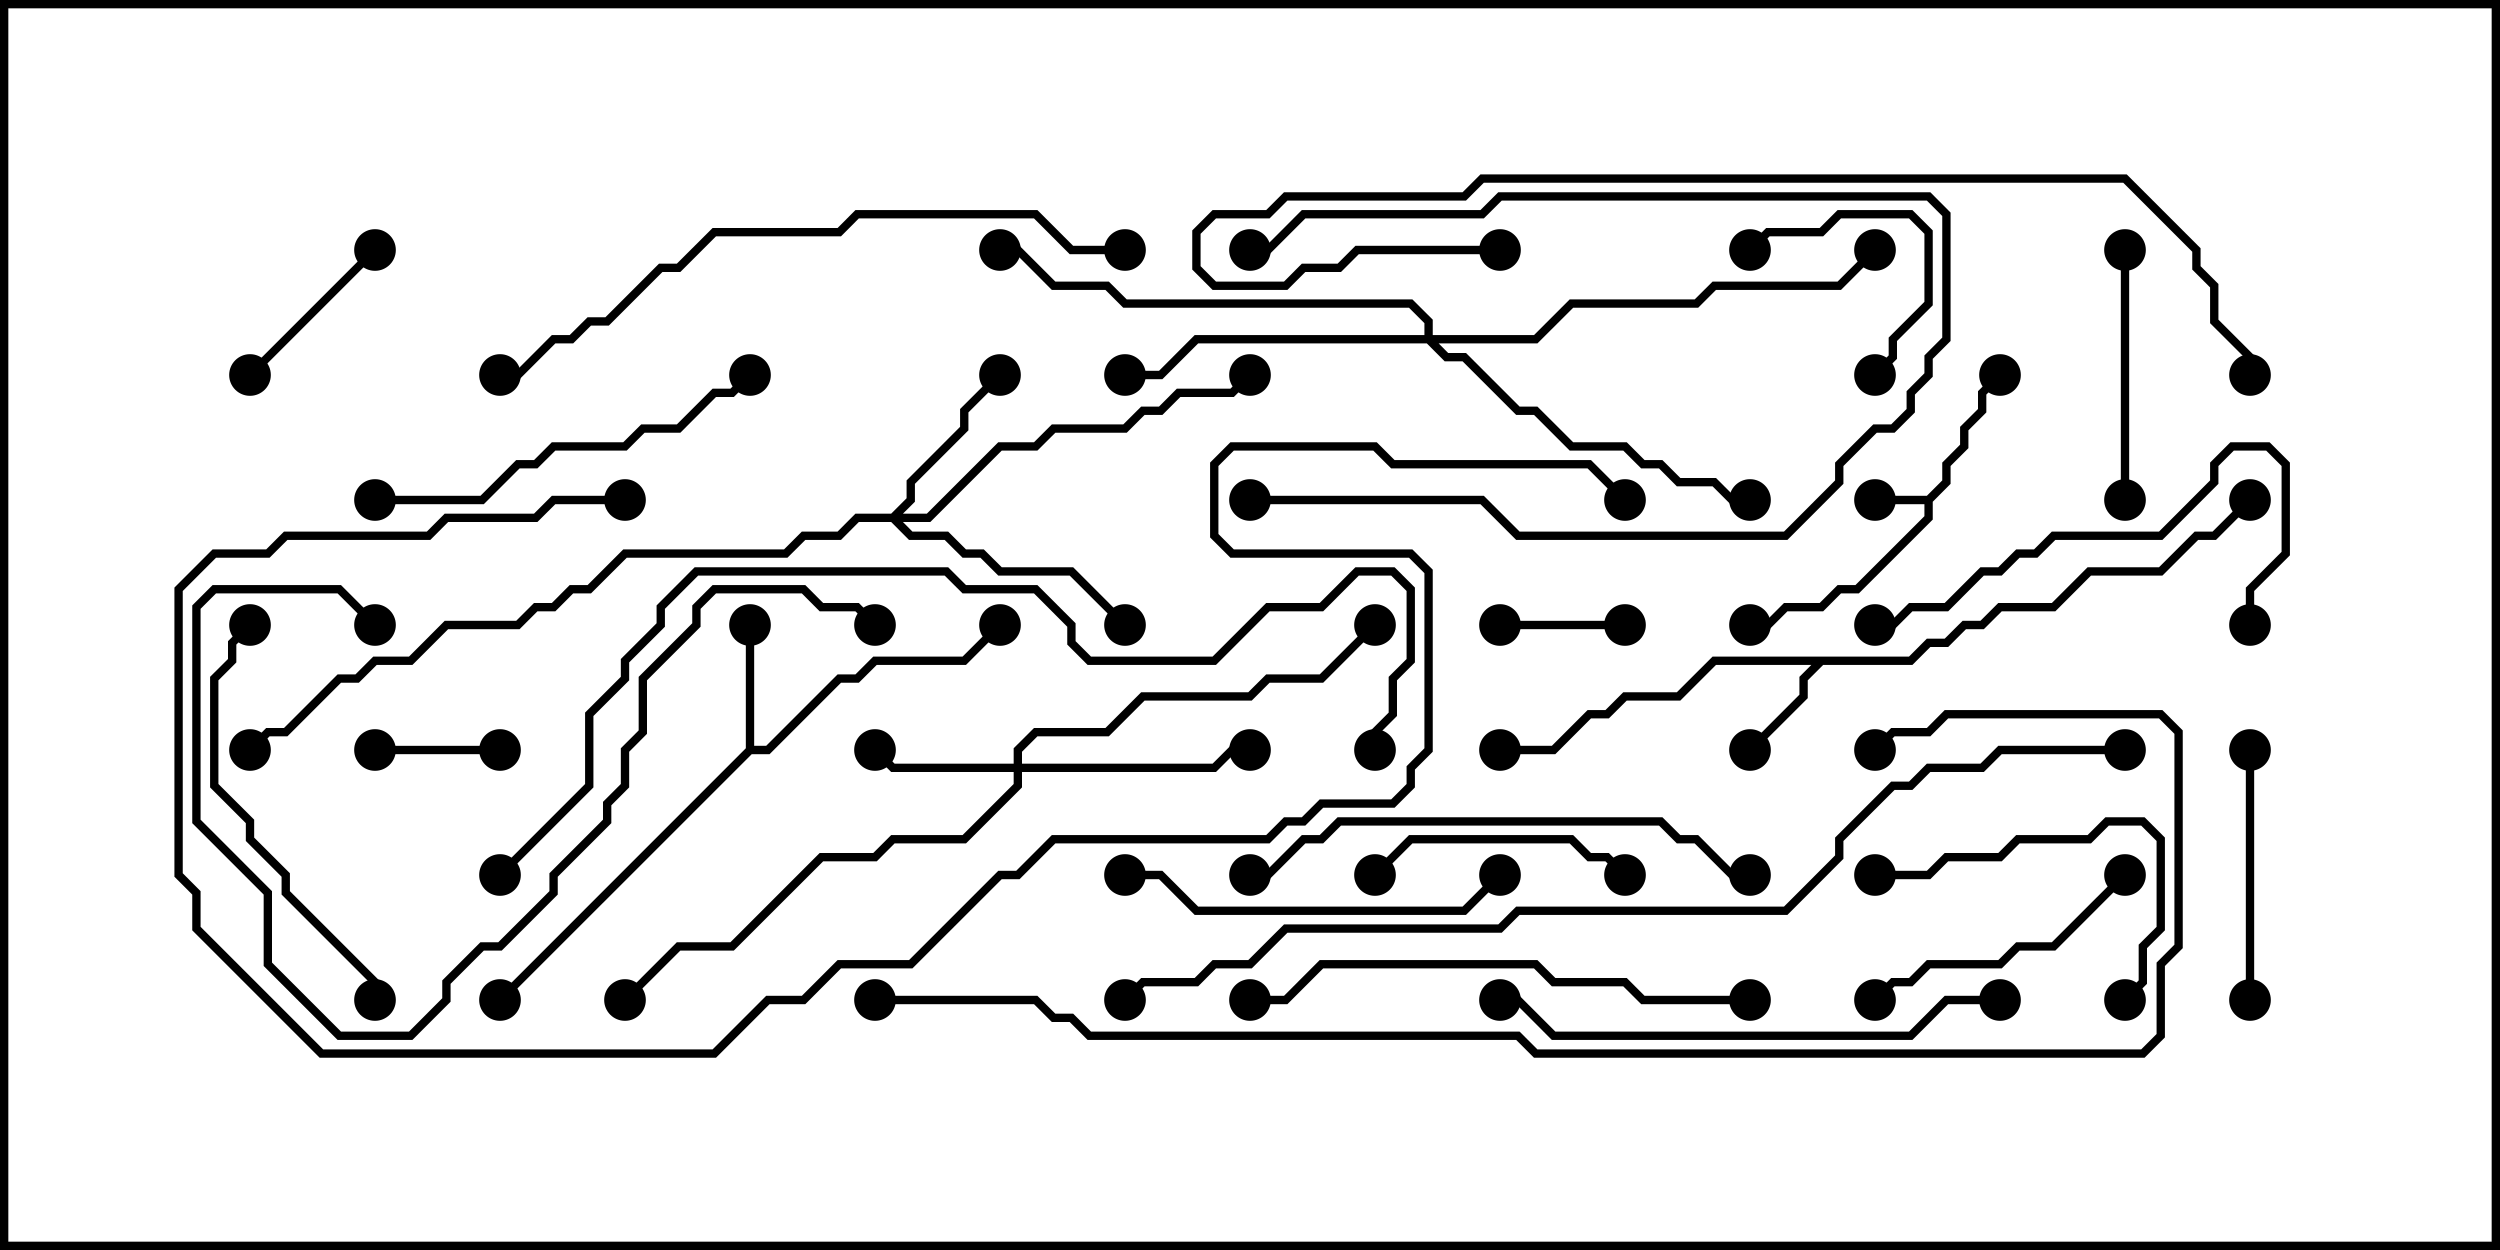 <svg version="1.1" width="30" height="15" xmlns="http://www.w3.org/2000/svg"><path d="M23.122,5.95L23.307,5.765L23.307,5.551L23.521,5.336L23.521,5.122L23.736,4.908L23.736,4.694L23.965,4.465L24.035,4.535L23.836,4.735L23.836,4.949L23.621,5.164L23.621,5.378L23.407,5.592L23.407,5.806L23.193,6.021L23.193,6.235L22.306,7.121L22.092,7.121L21.878,7.336L21.449,7.336L21.235,7.55L21,7.55L21,7.45L21.194,7.45L21.408,7.236L21.836,7.236L22.051,7.021L22.265,7.021L23.093,6.194L23.093,6.05L22.5,6.05L22.5,5.95z" stroke="none"/><path d="M22.908,7.879L23.122,7.664L23.336,7.664L23.551,7.45L23.765,7.45L23.979,7.236L24.622,7.236L25.051,6.807L25.908,6.807L26.336,6.379L26.551,6.379L26.965,5.965L27.035,6.035L26.592,6.479L26.378,6.479L25.949,6.907L25.092,6.907L24.664,7.336L24.021,7.336L23.806,7.55L23.592,7.55L23.378,7.764L23.164,7.764L22.949,7.979L21.878,7.979L21.693,8.164L21.693,8.378L21.035,9.035L20.965,8.965L21.593,8.336L21.593,8.122L21.736,7.979L20.592,7.979L20.164,8.407L19.521,8.407L19.306,8.621L19.092,8.621L18.664,9.05L18,9.05L18,8.95L18.622,8.95L19.051,8.521L19.265,8.521L19.479,8.307L20.122,8.307L20.551,7.879z" stroke="none"/><path d="M8.95,8.979L8.95,7.5L9.05,7.5L9.05,8.95L9.194,8.95L10.051,8.093L10.265,8.093L10.479,7.879L11.551,7.879L11.965,7.465L12.035,7.535L11.592,7.979L10.521,7.979L10.306,8.193L10.092,8.193L9.235,9.05L9.021,9.05L6.035,12.035L5.965,11.965z" stroke="none"/><path d="M12.164,9.164L12.164,8.979L12.408,8.736L13.265,8.736L13.694,8.307L14.979,8.307L15.194,8.093L15.836,8.093L16.465,7.465L16.535,7.535L15.878,8.193L15.235,8.193L15.021,8.407L13.735,8.407L13.306,8.836L12.449,8.836L12.264,9.021L12.264,9.164L14.551,9.164L14.765,8.95L15,8.95L15,9.05L14.806,9.05L14.592,9.264L12.264,9.264L12.264,9.449L11.592,10.121L10.735,10.121L10.521,10.336L9.878,10.336L8.806,11.407L8.164,11.407L7.535,12.035L7.465,11.965L8.122,11.307L8.765,11.307L9.836,10.236L10.479,10.236L10.694,10.021L11.551,10.021L12.164,9.408L12.164,9.264L10.694,9.264L10.465,9.035L10.535,8.965L10.735,9.164z" stroke="none"/><path d="M10.694,6.164L10.879,5.979L10.879,5.765L11.521,5.122L11.521,4.908L11.965,4.465L12.035,4.535L11.621,4.949L11.621,5.164L10.979,5.806L10.979,6.021L10.835,6.164L11.122,6.164L11.979,5.307L12.408,5.307L12.622,5.093L13.479,5.093L13.694,4.879L13.908,4.879L14.122,4.664L14.765,4.664L14.965,4.465L15.035,4.535L14.806,4.764L14.164,4.764L13.949,4.979L13.735,4.979L13.521,5.193L12.664,5.193L12.449,5.407L12.021,5.407L11.164,6.264L10.835,6.264L10.949,6.379L11.378,6.379L11.592,6.593L11.806,6.593L12.021,6.807L12.878,6.807L13.535,7.465L13.465,7.535L12.836,6.907L11.979,6.907L11.765,6.693L11.551,6.693L11.336,6.479L10.908,6.479L10.694,6.264L10.306,6.264L10.092,6.479L9.664,6.479L9.449,6.693L7.521,6.693L7.092,7.121L6.878,7.121L6.664,7.336L6.449,7.336L6.235,7.55L5.378,7.55L4.949,7.979L4.521,7.979L4.306,8.193L4.092,8.193L3.449,8.836L3.235,8.836L3.035,9.035L2.965,8.965L3.194,8.736L3.408,8.736L4.051,8.093L4.265,8.093L4.479,7.879L4.908,7.879L5.336,7.45L6.194,7.45L6.408,7.236L6.622,7.236L6.836,7.021L7.051,7.021L7.479,6.593L9.408,6.593L9.622,6.379L10.051,6.379L10.265,6.164z" stroke="none"/><path d="M17.093,4.021L17.093,3.878L16.908,3.693L13.479,3.693L13.265,3.479L12.622,3.479L12.194,3.05L12,3.05L12,2.95L12.235,2.95L12.664,3.379L13.306,3.379L13.521,3.593L16.949,3.593L17.193,3.836L17.193,4.021L18.408,4.021L18.836,3.593L20.336,3.593L20.551,3.379L22.051,3.379L22.465,2.965L22.535,3.035L22.092,3.479L20.592,3.479L20.378,3.693L18.878,3.693L18.449,4.121L17.264,4.121L17.378,4.236L17.592,4.236L18.235,4.879L18.449,4.879L18.878,5.307L19.521,5.307L19.735,5.521L19.949,5.521L20.164,5.736L20.592,5.736L20.806,5.95L21,5.95L21,6.05L20.765,6.05L20.551,5.836L20.122,5.836L19.908,5.621L19.694,5.621L19.479,5.407L18.836,5.407L18.408,4.979L18.194,4.979L17.551,4.336L17.336,4.336L17.122,4.121L14.378,4.121L13.949,4.55L13.5,4.55L13.5,4.45L13.908,4.45L14.336,4.021z" stroke="none"/><path d="M19.5,7.45L19.5,7.55L18,7.55L18,7.45z" stroke="none"/><path d="M4.5,9.05L4.5,8.95L6,8.95L6,9.05z" stroke="none"/><path d="M21.035,3.035L20.965,2.965L21.194,2.736L21.836,2.736L22.051,2.521L22.949,2.521L23.193,2.765L23.193,3.664L22.764,4.092L22.764,4.306L22.535,4.535L22.465,4.465L22.664,4.265L22.664,4.051L23.093,3.622L23.093,2.806L22.908,2.621L22.092,2.621L21.878,2.836L21.235,2.836z" stroke="none"/><path d="M3.035,4.535L2.965,4.465L4.465,2.965L4.535,3.035z" stroke="none"/><path d="M15,6.05L15,5.95L17.806,5.95L18.235,6.379L21.408,6.379L22.021,5.765L22.021,5.551L22.479,5.093L22.694,5.093L22.879,4.908L22.879,4.694L23.093,4.479L23.093,4.265L23.307,4.051L23.307,2.592L23.122,2.407L18.021,2.407L17.806,2.621L15.664,2.621L15.235,3.05L15,3.05L15,2.95L15.194,2.95L15.622,2.521L17.765,2.521L17.979,2.307L23.164,2.307L23.407,2.551L23.407,4.092L23.193,4.306L23.193,4.521L22.979,4.735L22.979,4.949L22.735,5.193L22.521,5.193L22.121,5.592L22.121,5.806L21.449,6.479L18.194,6.479L17.765,6.05z" stroke="none"/><path d="M27.05,12L26.95,12L26.95,9L27.05,9z" stroke="none"/><path d="M25.55,6L25.45,6L25.45,3L25.55,3z" stroke="none"/><path d="M19.535,10.465L19.465,10.535L19.265,10.336L19.051,10.336L18.836,10.121L16.949,10.121L16.535,10.535L16.465,10.465L16.908,10.021L18.878,10.021L19.092,10.236L19.306,10.236z" stroke="none"/><path d="M25.465,10.465L25.535,10.535L24.664,11.407L24.235,11.407L24.021,11.621L23.164,11.621L22.949,11.836L22.735,11.836L22.535,12.035L22.465,11.965L22.694,11.736L22.908,11.736L23.122,11.521L23.979,11.521L24.194,11.307L24.622,11.307z" stroke="none"/><path d="M22.5,10.55L22.5,10.45L23.122,10.45L23.336,10.236L23.979,10.236L24.194,10.021L25.051,10.021L25.265,9.807L25.735,9.807L25.979,10.051L25.979,11.164L25.764,11.378L25.764,11.806L25.535,12.035L25.465,11.965L25.664,11.765L25.664,11.336L25.879,11.122L25.879,10.092L25.694,9.907L25.306,9.907L25.092,10.121L24.235,10.121L24.021,10.336L23.378,10.336L23.164,10.55z" stroke="none"/><path d="M27.05,7.5L26.95,7.5L26.95,7.051L27.379,6.622L27.379,5.592L27.194,5.407L26.806,5.407L26.621,5.592L26.621,5.806L25.949,6.479L24.664,6.479L24.449,6.693L24.235,6.693L24.021,6.907L23.806,6.907L23.378,7.336L22.949,7.336L22.735,7.55L22.5,7.55L22.5,7.45L22.694,7.45L22.908,7.236L23.336,7.236L23.765,6.807L23.979,6.807L24.194,6.593L24.408,6.593L24.622,6.379L25.908,6.379L26.521,5.765L26.521,5.551L26.765,5.307L27.235,5.307L27.479,5.551L27.479,6.664L27.05,7.092z" stroke="none"/><path d="M13.5,10.55L13.5,10.45L13.949,10.45L14.378,10.879L17.551,10.879L17.965,10.465L18.035,10.535L17.592,10.979L14.336,10.979L13.908,10.55z" stroke="none"/><path d="M2.965,7.465L3.035,7.535L2.836,7.735L2.836,7.949L2.621,8.164L2.621,9.408L3.05,9.836L3.05,10.051L3.479,10.479L3.479,10.694L4.55,11.765L4.55,12L4.45,12L4.45,11.806L3.379,10.735L3.379,10.521L2.95,10.092L2.95,9.878L2.521,9.449L2.521,8.122L2.736,7.908L2.736,7.694z" stroke="none"/><path d="M4.5,6.05L4.5,5.95L5.765,5.95L6.194,5.521L6.408,5.521L6.622,5.307L7.479,5.307L7.694,5.093L8.122,5.093L8.551,4.664L8.765,4.664L8.965,4.465L9.035,4.535L8.806,4.764L8.592,4.764L8.164,5.193L7.735,5.193L7.521,5.407L6.664,5.407L6.449,5.621L6.235,5.621L5.806,6.05z" stroke="none"/><path d="M10.535,7.465L10.465,7.535L10.265,7.336L9.836,7.336L9.622,7.121L8.592,7.121L8.407,7.306L8.407,7.521L7.764,8.164L7.764,8.806L7.55,9.021L7.55,9.449L7.336,9.664L7.336,9.878L6.693,10.521L6.693,10.735L6.021,11.407L5.806,11.407L5.407,11.806L5.407,12.021L4.949,12.479L4.051,12.479L3.164,11.592L3.164,10.735L2.307,9.878L2.307,7.265L2.551,7.021L4.092,7.021L4.535,7.465L4.465,7.535L4.051,7.121L2.592,7.121L2.407,7.306L2.407,9.836L3.264,10.694L3.264,11.551L4.092,12.379L4.908,12.379L5.307,11.979L5.307,11.765L5.765,11.307L5.979,11.307L6.593,10.694L6.593,10.479L7.236,9.836L7.236,9.622L7.45,9.408L7.45,8.979L7.664,8.765L7.664,8.122L8.307,7.479L8.307,7.265L8.551,7.021L9.664,7.021L9.878,7.236L10.306,7.236z" stroke="none"/><path d="M21,11.95L21,12.05L19.694,12.05L19.479,11.836L18.622,11.836L18.408,11.621L15.878,11.621L15.449,12.05L15,12.05L15,11.95L15.408,11.95L15.836,11.521L18.449,11.521L18.664,11.736L19.521,11.736L19.735,11.95z" stroke="none"/><path d="M15,10.55L15,10.45L15.194,10.45L15.622,10.021L15.836,10.021L16.051,9.807L19.949,9.807L20.164,10.021L20.378,10.021L20.806,10.45L21,10.45L21,10.55L20.765,10.55L20.336,10.121L20.122,10.121L19.908,9.907L16.092,9.907L15.878,10.121L15.664,10.121L15.235,10.55z" stroke="none"/><path d="M24,11.95L24,12.05L23.378,12.05L22.949,12.479L18.622,12.479L18.194,12.05L18,12.05L18,11.95L18.235,11.95L18.664,12.379L22.908,12.379L23.336,11.95z" stroke="none"/><path d="M13.5,2.95L13.5,3.05L12.836,3.05L12.408,2.621L10.306,2.621L10.092,2.836L8.592,2.836L8.164,3.264L7.949,3.264L7.306,3.907L7.092,3.907L6.878,4.121L6.664,4.121L6.235,4.55L6,4.55L6,4.45L6.194,4.45L6.622,4.021L6.836,4.021L7.051,3.807L7.265,3.807L7.908,3.164L8.122,3.164L8.551,2.736L10.051,2.736L10.265,2.521L12.449,2.521L12.878,2.95z" stroke="none"/><path d="M18,2.95L18,3.05L16.306,3.05L16.092,3.264L15.664,3.264L15.449,3.479L14.551,3.479L14.307,3.235L14.307,2.765L14.551,2.521L15.194,2.521L15.408,2.307L17.551,2.307L17.765,2.093L25.521,2.093L26.407,2.979L26.407,3.194L26.621,3.408L26.621,3.836L27.05,4.265L27.05,4.5L26.95,4.5L26.95,4.306L26.521,3.878L26.521,3.449L26.307,3.235L26.307,3.021L25.479,2.193L17.806,2.193L17.592,2.407L15.449,2.407L15.235,2.621L14.592,2.621L14.407,2.806L14.407,3.194L14.592,3.379L15.408,3.379L15.622,3.164L16.051,3.164L16.265,2.95z" stroke="none"/><path d="M6.035,10.535L5.965,10.465L7.021,9.408L7.021,8.551L7.45,8.122L7.45,7.908L7.879,7.479L7.879,7.265L8.336,6.807L11.378,6.807L11.592,7.021L12.449,7.021L12.907,7.479L12.907,7.694L13.092,7.879L14.551,7.879L15.194,7.236L15.836,7.236L16.265,6.807L16.735,6.807L16.979,7.051L16.979,7.949L16.764,8.164L16.764,8.592L16.55,8.806L16.55,9L16.45,9L16.45,8.765L16.664,8.551L16.664,8.122L16.879,7.908L16.879,7.092L16.694,6.907L16.306,6.907L15.878,7.336L15.235,7.336L14.592,7.979L13.051,7.979L12.807,7.735L12.807,7.521L12.408,7.121L11.551,7.121L11.336,6.907L8.378,6.907L7.979,7.306L7.979,7.521L7.55,7.949L7.55,8.164L7.121,8.592L7.121,9.449z" stroke="none"/><path d="M7.5,5.95L7.5,6.05L6.664,6.05L6.449,6.264L5.378,6.264L5.164,6.479L3.449,6.479L3.235,6.693L2.592,6.693L2.193,7.092L2.193,10.479L2.407,10.694L2.407,11.122L3.878,12.593L8.551,12.593L9.194,11.95L9.622,11.95L10.051,11.521L10.908,11.521L11.979,10.45L12.194,10.45L12.622,10.021L15.194,10.021L15.408,9.807L15.622,9.807L15.836,9.593L16.694,9.593L16.879,9.408L16.879,9.194L17.093,8.979L17.093,6.878L16.908,6.693L14.765,6.693L14.521,6.449L14.521,5.551L14.765,5.307L16.521,5.307L16.735,5.521L19.092,5.521L19.535,5.965L19.465,6.035L19.051,5.621L16.694,5.621L16.479,5.407L14.806,5.407L14.621,5.592L14.621,6.408L14.806,6.593L16.949,6.593L17.193,6.836L17.193,9.021L16.979,9.235L16.979,9.449L16.735,9.693L15.878,9.693L15.664,9.907L15.449,9.907L15.235,10.121L12.664,10.121L12.235,10.55L12.021,10.55L10.949,11.621L10.092,11.621L9.664,12.05L9.235,12.05L8.592,12.693L3.836,12.693L2.307,11.164L2.307,10.735L2.093,10.521L2.093,7.051L2.551,6.593L3.194,6.593L3.408,6.379L5.122,6.379L5.336,6.164L6.408,6.164L6.622,5.95z" stroke="none"/><path d="M25.5,8.95L25.5,9.05L24.021,9.05L23.806,9.264L23.164,9.264L22.949,9.479L22.735,9.479L22.121,10.092L22.121,10.306L21.449,10.979L18.235,10.979L18.021,11.193L15.449,11.193L15.021,11.621L14.592,11.621L14.378,11.836L13.735,11.836L13.535,12.035L13.465,11.965L13.694,11.736L14.336,11.736L14.551,11.521L14.979,11.521L15.408,11.093L17.979,11.093L18.194,10.879L21.408,10.879L22.021,10.265L22.021,10.051L22.694,9.379L22.908,9.379L23.122,9.164L23.765,9.164L23.979,8.95z" stroke="none"/><path d="M10.5,12.05L10.5,11.95L12.449,11.95L12.664,12.164L12.878,12.164L13.092,12.379L18.235,12.379L18.449,12.593L25.694,12.593L25.879,12.408L25.879,11.551L26.093,11.336L26.093,8.806L25.908,8.621L23.378,8.621L23.164,8.836L22.735,8.836L22.535,9.035L22.465,8.965L22.694,8.736L23.122,8.736L23.336,8.521L25.949,8.521L26.193,8.765L26.193,11.378L25.979,11.592L25.979,12.449L25.735,12.693L18.408,12.693L18.194,12.479L13.051,12.479L12.836,12.264L12.622,12.264L12.408,12.05z" stroke="none"/><circle cx="22.5" cy="6" r="0.25" stroke-width="0" fill="#000" /><circle cx="24" cy="4.5" r="0.25" stroke-width="0" fill="#000" /><circle cx="21" cy="7.5" r="0.25" stroke-width="0" fill="#000" /><circle cx="21" cy="9" r="0.25" stroke-width="0" fill="#000" /><circle cx="18" cy="9" r="0.25" stroke-width="0" fill="#000" /><circle cx="27" cy="6" r="0.25" stroke-width="0" fill="#000" /><circle cx="9" cy="7.5" r="0.25" stroke-width="0" fill="#000" /><circle cx="12" cy="7.5" r="0.25" stroke-width="0" fill="#000" /><circle cx="6" cy="12" r="0.25" stroke-width="0" fill="#000" /><circle cx="10.5" cy="9" r="0.25" stroke-width="0" fill="#000" /><circle cx="15" cy="9" r="0.25" stroke-width="0" fill="#000" /><circle cx="16.5" cy="7.5" r="0.25" stroke-width="0" fill="#000" /><circle cx="7.5" cy="12" r="0.25" stroke-width="0" fill="#000" /><circle cx="12" cy="4.5" r="0.25" stroke-width="0" fill="#000" /><circle cx="13.5" cy="7.5" r="0.25" stroke-width="0" fill="#000" /><circle cx="15" cy="4.5" r="0.25" stroke-width="0" fill="#000" /><circle cx="3" cy="9" r="0.25" stroke-width="0" fill="#000" /><circle cx="13.5" cy="4.5" r="0.25" stroke-width="0" fill="#000" /><circle cx="21" cy="6" r="0.25" stroke-width="0" fill="#000" /><circle cx="12" cy="3" r="0.25" stroke-width="0" fill="#000" /><circle cx="22.5" cy="3" r="0.25" stroke-width="0" fill="#000" /><circle cx="19.5" cy="7.5" r="0.25" stroke-width="0" fill="#000" /><circle cx="18" cy="7.5" r="0.25" stroke-width="0" fill="#000" /><circle cx="4.5" cy="9" r="0.25" stroke-width="0" fill="#000" /><circle cx="6" cy="9" r="0.25" stroke-width="0" fill="#000" /><circle cx="21" cy="3" r="0.25" stroke-width="0" fill="#000" /><circle cx="22.5" cy="4.5" r="0.25" stroke-width="0" fill="#000" /><circle cx="3" cy="4.5" r="0.25" stroke-width="0" fill="#000" /><circle cx="4.5" cy="3" r="0.25" stroke-width="0" fill="#000" /><circle cx="15" cy="6" r="0.25" stroke-width="0" fill="#000" /><circle cx="15" cy="3" r="0.25" stroke-width="0" fill="#000" /><circle cx="27" cy="12" r="0.25" stroke-width="0" fill="#000" /><circle cx="27" cy="9" r="0.25" stroke-width="0" fill="#000" /><circle cx="25.5" cy="6" r="0.25" stroke-width="0" fill="#000" /><circle cx="25.5" cy="3" r="0.25" stroke-width="0" fill="#000" /><circle cx="19.5" cy="10.5" r="0.25" stroke-width="0" fill="#000" /><circle cx="16.5" cy="10.5" r="0.25" stroke-width="0" fill="#000" /><circle cx="25.5" cy="10.5" r="0.25" stroke-width="0" fill="#000" /><circle cx="22.5" cy="12" r="0.25" stroke-width="0" fill="#000" /><circle cx="22.5" cy="10.5" r="0.25" stroke-width="0" fill="#000" /><circle cx="25.5" cy="12" r="0.25" stroke-width="0" fill="#000" /><circle cx="27" cy="7.5" r="0.25" stroke-width="0" fill="#000" /><circle cx="22.5" cy="7.5" r="0.25" stroke-width="0" fill="#000" /><circle cx="13.5" cy="10.5" r="0.25" stroke-width="0" fill="#000" /><circle cx="18" cy="10.5" r="0.25" stroke-width="0" fill="#000" /><circle cx="3" cy="7.5" r="0.25" stroke-width="0" fill="#000" /><circle cx="4.5" cy="12" r="0.25" stroke-width="0" fill="#000" /><circle cx="4.5" cy="6" r="0.25" stroke-width="0" fill="#000" /><circle cx="9" cy="4.5" r="0.25" stroke-width="0" fill="#000" /><circle cx="10.5" cy="7.5" r="0.25" stroke-width="0" fill="#000" /><circle cx="4.5" cy="7.5" r="0.25" stroke-width="0" fill="#000" /><circle cx="21" cy="12" r="0.25" stroke-width="0" fill="#000" /><circle cx="15" cy="12" r="0.25" stroke-width="0" fill="#000" /><circle cx="15" cy="10.5" r="0.25" stroke-width="0" fill="#000" /><circle cx="21" cy="10.5" r="0.25" stroke-width="0" fill="#000" /><circle cx="24" cy="12" r="0.25" stroke-width="0" fill="#000" /><circle cx="18" cy="12" r="0.25" stroke-width="0" fill="#000" /><circle cx="13.5" cy="3" r="0.25" stroke-width="0" fill="#000" /><circle cx="6" cy="4.5" r="0.25" stroke-width="0" fill="#000" /><circle cx="18" cy="3" r="0.25" stroke-width="0" fill="#000" /><circle cx="27" cy="4.5" r="0.25" stroke-width="0" fill="#000" /><circle cx="6" cy="10.5" r="0.25" stroke-width="0" fill="#000" /><circle cx="16.5" cy="9" r="0.25" stroke-width="0" fill="#000" /><circle cx="7.5" cy="6" r="0.25" stroke-width="0" fill="#000" /><circle cx="19.5" cy="6" r="0.25" stroke-width="0" fill="#000" /><circle cx="25.5" cy="9" r="0.25" stroke-width="0" fill="#000" /><circle cx="13.5" cy="12" r="0.25" stroke-width="0" fill="#000" /><circle cx="10.5" cy="12" r="0.25" stroke-width="0" fill="#000" /><circle cx="22.5" cy="9" r="0.25" stroke-width="0" fill="#000" /><rect x="0" y="0" width="30" height="15" stroke-width="0.2" stroke="#000" fill="none" /></svg>